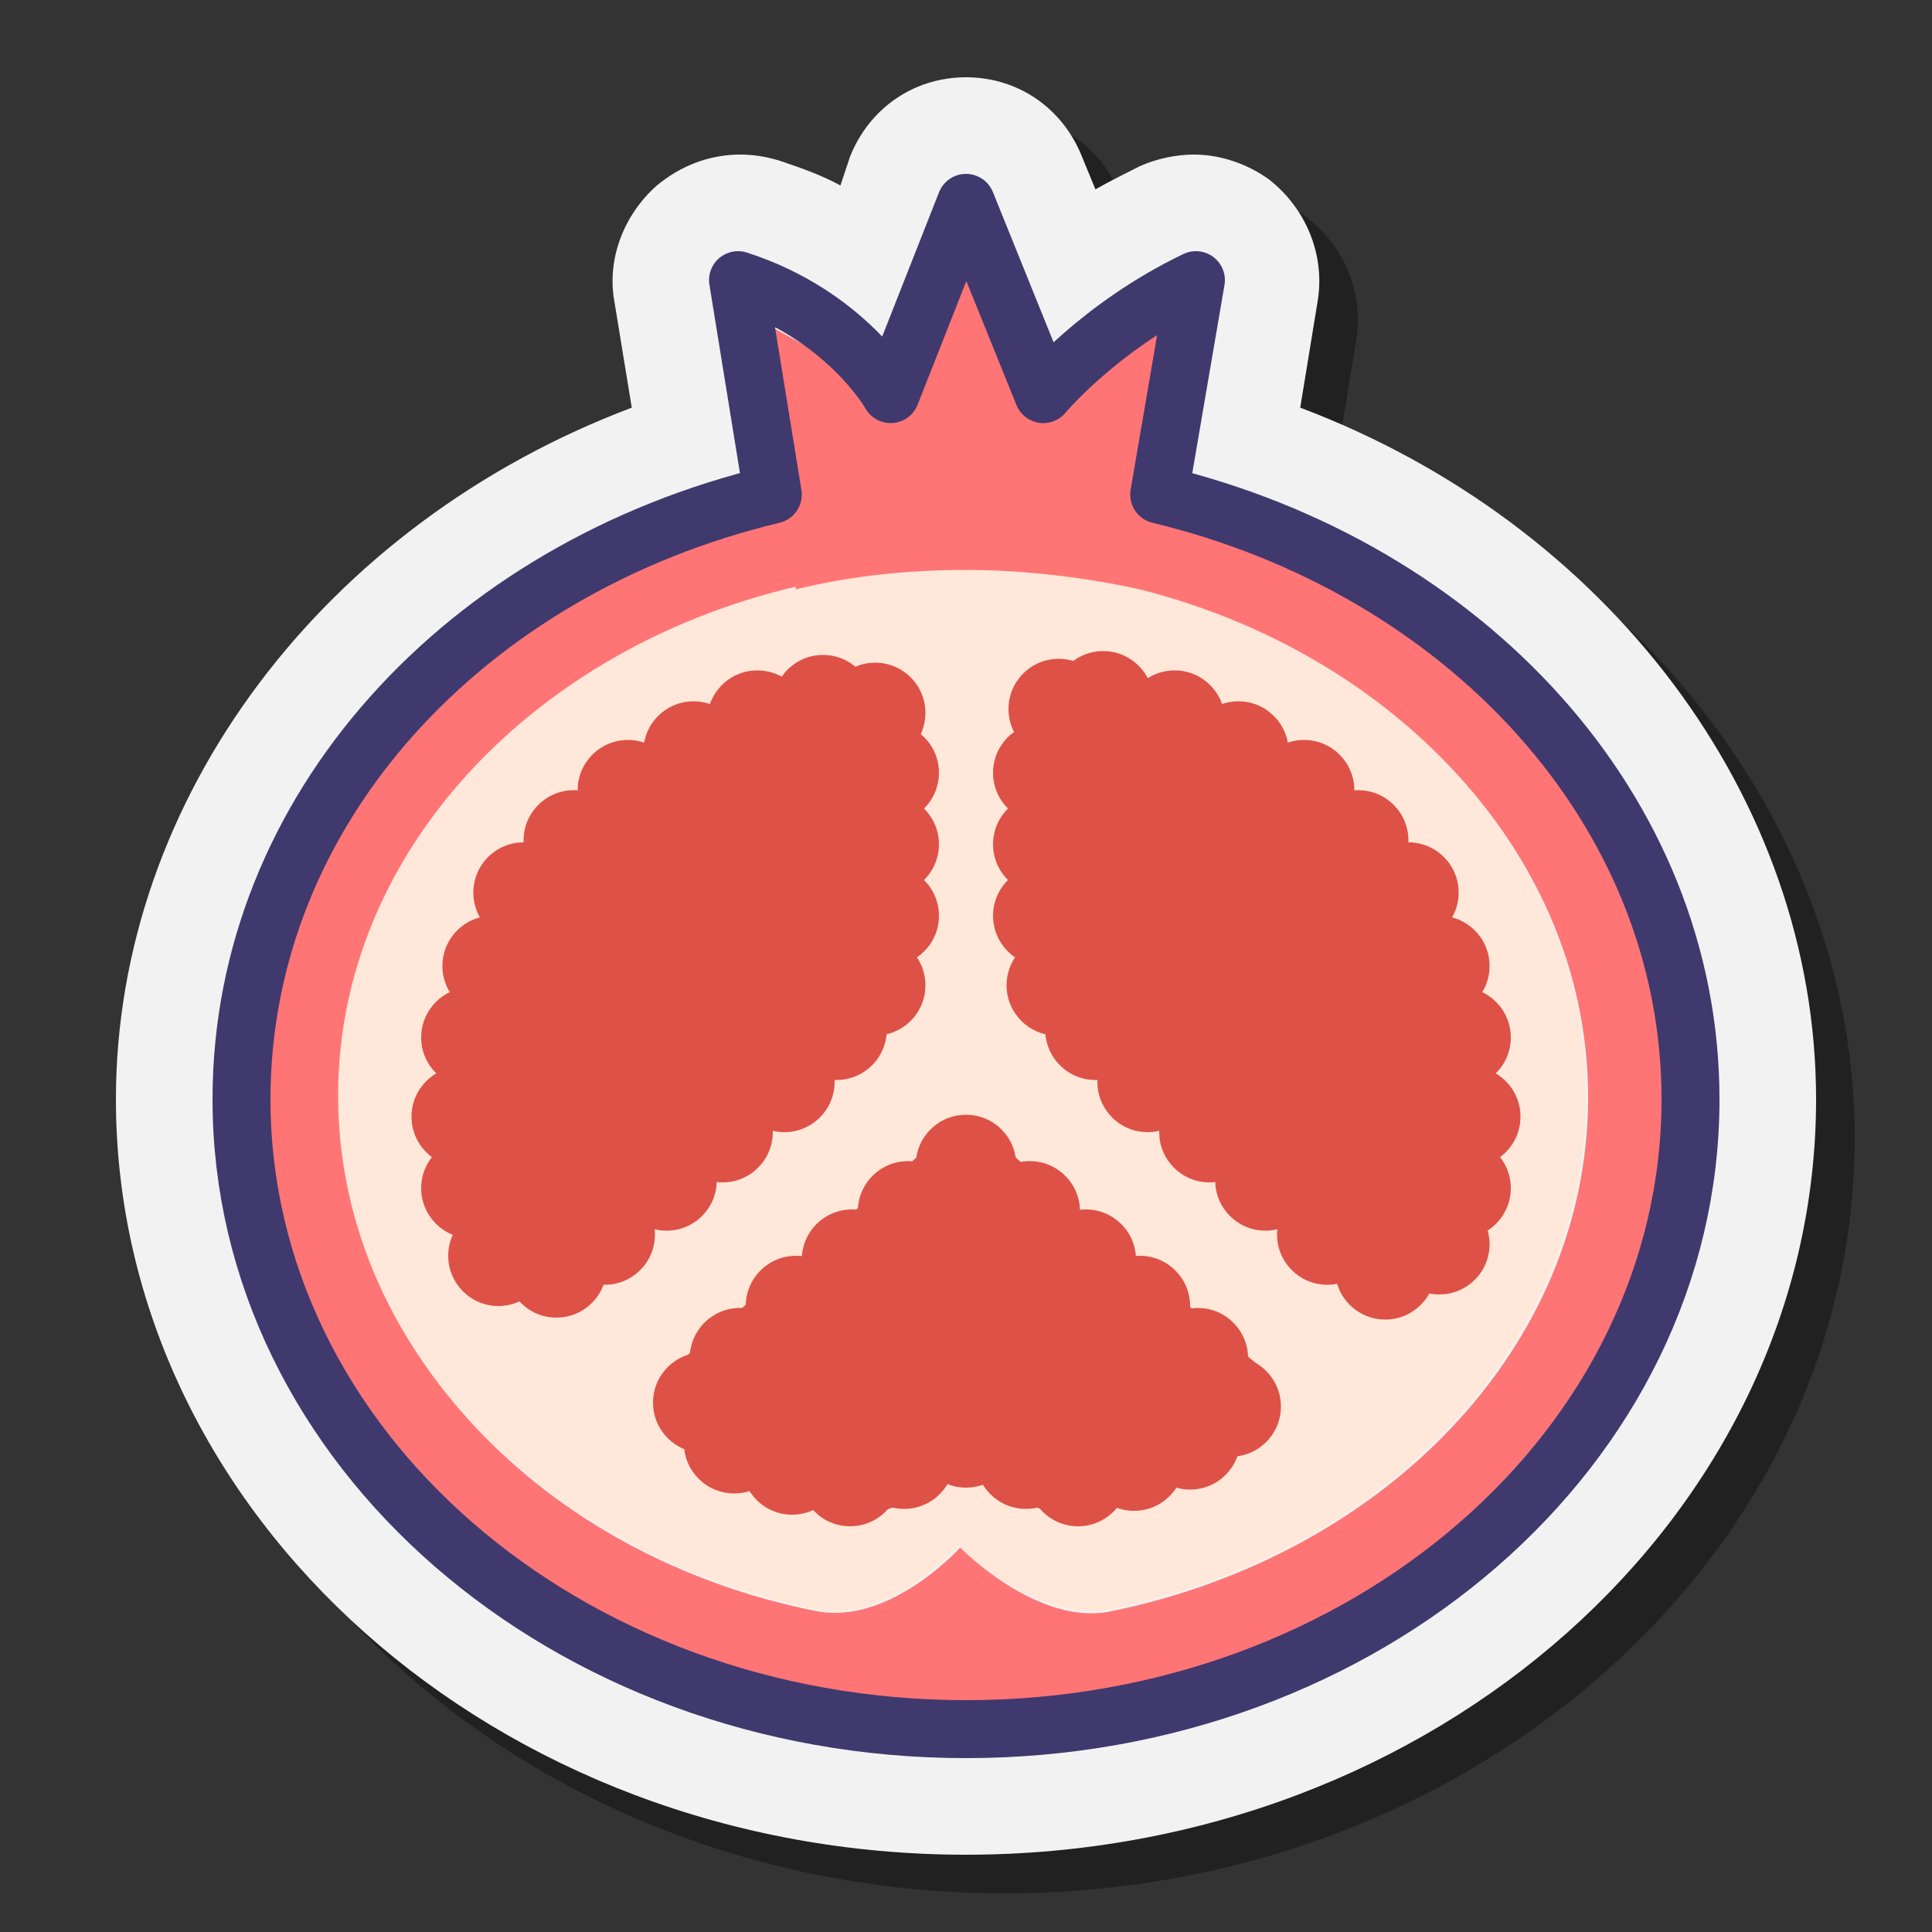 <svg xmlns="http://www.w3.org/2000/svg"  viewBox="0 0 100 100" width="100px" height="100px"><rect x="0" y="0" width="100" height="100" fill="#333333" stroke="none"/><path d="M52,98C27.7,98,8,80.4,8,58.9c0-15.6,10.8-29.8,26.7-35.8l-0.9-5.5c-0.4-2.2,0.5-4.5,2.2-6	c1.2-1,2.7-1.6,4.3-1.6c0.7,0,1.3,0.1,2,0.3c1.2,0.4,2.3,0.8,3.2,1.3l0.6-1.5C47,7.6,49.3,6,52,6s5,1.6,6,4.1l0.7,1.7	c0.7-0.4,1.5-0.8,2.3-1.2c0.9-0.4,1.8-0.6,2.8-0.6c1.4,0,2.8,0.5,3.9,1.3c1.9,1.5,2.9,3.9,2.5,6.3l-0.9,5.5	C85.2,29.1,96,43.3,96,58.9C96,80.4,76.3,98,52,98z" opacity=".35"/><path fill="#f2f2f2" d="M50,96C25.7,96,6,78.4,6,56.9c0-15.6,10.8-29.8,26.7-35.8l-0.9-5.5c-0.4-2.2,0.5-4.5,2.2-6	c1.2-1,2.7-1.6,4.3-1.6c0.7,0,1.3,0.1,2,0.3c1.2,0.4,2.3,0.8,3.2,1.3L44,8.1C45,5.6,47.3,4,50,4s5,1.6,6,4.1l0.7,1.7	c0.7-0.4,1.5-0.8,2.3-1.2C59.9,8.2,60.9,8,61.8,8c1.4,0,2.8,0.5,3.9,1.3c1.9,1.5,2.9,3.9,2.5,6.3l-0.9,5.5	C83.2,27.1,94,41.3,94,56.9C94,78.4,74.3,96,50,96z"/><path fill="#ff7575" d="M56.7,26.2l-1.1,3.2v0.5c15.1,2.3,26.6,13.5,26.6,26.9c0,12.9-10.5,23.7-24.7,26.6c-3.8,0.8-7.8-3.3-7.8-3.3	s-3.6,4-7.4,3.3c-14.2-2.8-24.7-13.7-24.7-26.6c0-13.4,11.5-24.6,26.6-26.9v-0.5l-1.5-3.1c-16.4,2.9-28.8,15.4-28.8,30.4	c0,17.2,16.2,31.4,36.1,31.4s36.1-14.2,36.1-31.4C86.1,41.6,73.4,29,56.7,26.2z"/><path fill="#ffe8d9" d="M44.1,29.8C29,32.1,17.5,43.3,17.5,56.7c0,12.9,10.5,23.7,24.7,26.6c3.8,0.8,7.4-3.3,7.4-3.3s4,4,7.8,3.3	c14.2-2.8,24.7-13.7,24.7-26.6c0-13.4-11.5-24.6-26.6-26.9v-0.1c-1.8-0.3-3.7-0.4-5.7-0.4C47.9,29.4,46,29.5,44.1,29.8L44.1,29.8z"/><path fill="#ff7575" d="M38.8,16.2l1.9,11.2l3.7,2.3C44.4,26.9,38.8,16.2,38.8,16.2z M61.2,16.2c0,0-5.7,10.7-5.6,13.6l3.7-2.3	L61.2,16.2z"/><path fill="#ff7575" d="M50,29.5c3.1,0,6.2,0.4,9,1l2.2-14.3c-7.5,3.8-7.5,5.6-7.5,5.6L50,12.5l-3.8,9.4c0,0,0-1.9-7.5-5.6l2.5,14.2	C44.1,29.8,47,29.5,50,29.5z"/><path fill="none" stroke="#40396e" stroke-linecap="round" stroke-linejoin="round" stroke-miterlimit="10" stroke-width="3" d="M60,25.6l1.9-11.1c-5,2.4-7.9,5.9-7.9,5.9L50,10.5l-3.9,9.9c0,0-2.3-4.1-7.9-5.9L40,25.6	c-15.9,3.8-27.5,16.3-27.5,31.3c0,18,16.8,32.6,37.5,32.6s37.5-14.6,37.5-32.6C87.5,41.9,75.8,29.4,60,25.6z"/><path fill="#de5147" d="M44.1,78.2c1.7,0.3,3.4-0.6,4.5-1.4c0.8-0.6,1.9-0.6,2.7,0c1.2,0.8,2.9,1.8,4.7,1.4c3.4-0.7,6.4-1.9,9.1-3.6	c1.3-0.8,1.4-2.7,0.3-3.7L51.5,59c-0.9-0.7-2.1-0.7-3,0L34.7,70.9c-1.2,1-1,2.8,0.3,3.7C37.7,76.3,40.7,77.5,44.1,78.2z"/><path fill="#de5147" d="M46,51.9V38c0-1.3-1.2-2.4-2.5-2.2c0,0,0,0,0,0v0c-11.3,1.7-19.8,10-19.8,20c0,3.7,1.2,7.2,3.2,10.2	c0.7,1.1,2.3,1.3,3.3,0.4l15-13C45.7,53.1,46,52.5,46,51.9z"/><circle cx="42.6" cy="36.5" r="2.6" fill="#de5147"/><circle cx="39.2" cy="37.3" r="2.6" fill="#de5147"/><circle cx="35.9" cy="38.9" r="2.6" fill="#de5147"/><circle cx="32.5" cy="40.9" r="2.6" fill="#de5147"/><circle cx="29.7" cy="43.5" r="2.6" fill="#de5147"/><circle cx="27.1" cy="46.2" r="2.6" fill="#de5147"/><circle cx="25.5" cy="50" r="2.6" fill="#de5147"/><circle cx="24.4" cy="53.7" r="2.6" fill="#de5147"/><circle cx="23.9" cy="57.8" r="2.6" fill="#de5147"/><circle cx="24.4" cy="61.5" r="2.6" fill="#de5147"/><circle cx="25.8" cy="65" r="2.6" fill="#de5147"/><circle cx="28.8" cy="65.6" r="2.6" fill="#de5147"/><circle cx="45.3" cy="36.9" r="2.6" fill="#de5147"/><circle cx="46" cy="40" r="2.6" fill="#de5147"/><circle cx="46" cy="43.7" r="2.6" fill="#de5147"/><circle cx="46" cy="47.4" r="2.6" fill="#de5147"/><circle cx="45.3" cy="51" r="2.6" fill="#de5147"/><circle cx="38.3" cy="70.3" r="2.6" fill="#de5147"/><circle cx="41.2" cy="67.6" r="2.6" fill="#de5147"/><circle cx="44.1" cy="65.2" r="2.6" fill="#de5147"/><circle cx="47" cy="62.7" r="2.6" fill="#de5147"/><circle cx="62" cy="70.3" r="2.6" fill="#de5147"/><circle cx="59" cy="67.6" r="2.6" fill="#de5147"/><circle cx="56.2" cy="65.2" r="2.6" fill="#de5147"/><circle cx="53.3" cy="62.7" r="2.6" fill="#de5147"/><circle cx="50" cy="60.3" r="2.6" fill="#de5147"/><circle cx="36.4" cy="72.6" r="2.6" fill="#de5147"/><circle cx="38" cy="74.7" r="2.6" fill="#de5147"/><circle cx="41" cy="75.8" r="2.6" fill="#de5147"/><circle cx="44" cy="76.4" r="2.6" fill="#de5147"/><circle cx="46.8" cy="75.5" r="2.6" fill="#de5147"/><circle cx="63.7" cy="72.8" r="2.6" fill="#de5147"/><circle cx="61.6" cy="74.5" r="2.6" fill="#de5147"/><circle cx="58.7" cy="75.6" r="2.6" fill="#de5147"/><circle cx="55.8" cy="76.4" r="2.6" fill="#de5147"/><circle cx="53.1" cy="75.5" r="2.6" fill="#de5147"/><circle cx="50" cy="74.4" r="2.6" fill="#de5147"/><circle cx="43.3" cy="53.3" r="2.6" fill="#de5147"/><circle cx="40.6" cy="56" r="2.6" fill="#de5147"/><circle cx="37.4" cy="58.6" r="2.6" fill="#de5147"/><circle cx="34.5" cy="61.1" r="2.6" fill="#de5147"/><circle cx="31.3" cy="63.9" r="2.6" fill="#de5147"/><path fill="#de5147" d="M54,51.9V38c0-1.3,1.2-2.4,2.5-2.2c0,0,0,0,0,0v0c11.3,1.7,19.8,10,19.8,20c0,3.7-1.2,7.2-3.2,10.2	c-0.7,1.1-2.3,1.3-3.3,0.4l-15-13C54.3,53.1,54,52.5,54,51.9z"/><circle cx="57.1" cy="36.3" r="2.6" fill="#de5147"/><circle cx="60.8" cy="37.3" r="2.6" fill="#de5147"/><circle cx="64.1" cy="38.9" r="2.6" fill="#de5147"/><circle cx="67.5" cy="40.9" r="2.6" fill="#de5147"/><circle cx="70.3" cy="43.5" r="2.6" fill="#de5147"/><circle cx="72.9" cy="46.2" r="2.6" fill="#de5147"/><circle cx="74.5" cy="50" r="2.6" fill="#de5147"/><circle cx="75.6" cy="53.7" r="2.6" fill="#de5147"/><circle cx="76.1" cy="57.8" r="2.6" fill="#de5147"/><circle cx="75.6" cy="61.5" r="2.6" fill="#de5147"/><circle cx="74.5" cy="64.4" r="2.6" fill="#de5147"/><circle cx="71.7" cy="65.7" r="2.6" fill="#de5147"/><circle cx="54.8" cy="36.7" r="2.6" fill="#de5147"/><circle cx="54" cy="40" r="2.6" fill="#de5147"/><circle cx="54" cy="43.7" r="2.6" fill="#de5147"/><circle cx="54" cy="47.4" r="2.6" fill="#de5147"/><circle cx="54.7" cy="51" r="2.6" fill="#de5147"/><circle cx="56.7" cy="53.3" r="2.6" fill="#de5147"/><circle cx="59.4" cy="56" r="2.6" fill="#de5147"/><circle cx="62.6" cy="58.6" r="2.6" fill="#de5147"/><circle cx="65.5" cy="61.1" r="2.6" fill="#de5147"/><circle cx="68.7" cy="63.9" r="2.6" fill="#de5147"/></svg>